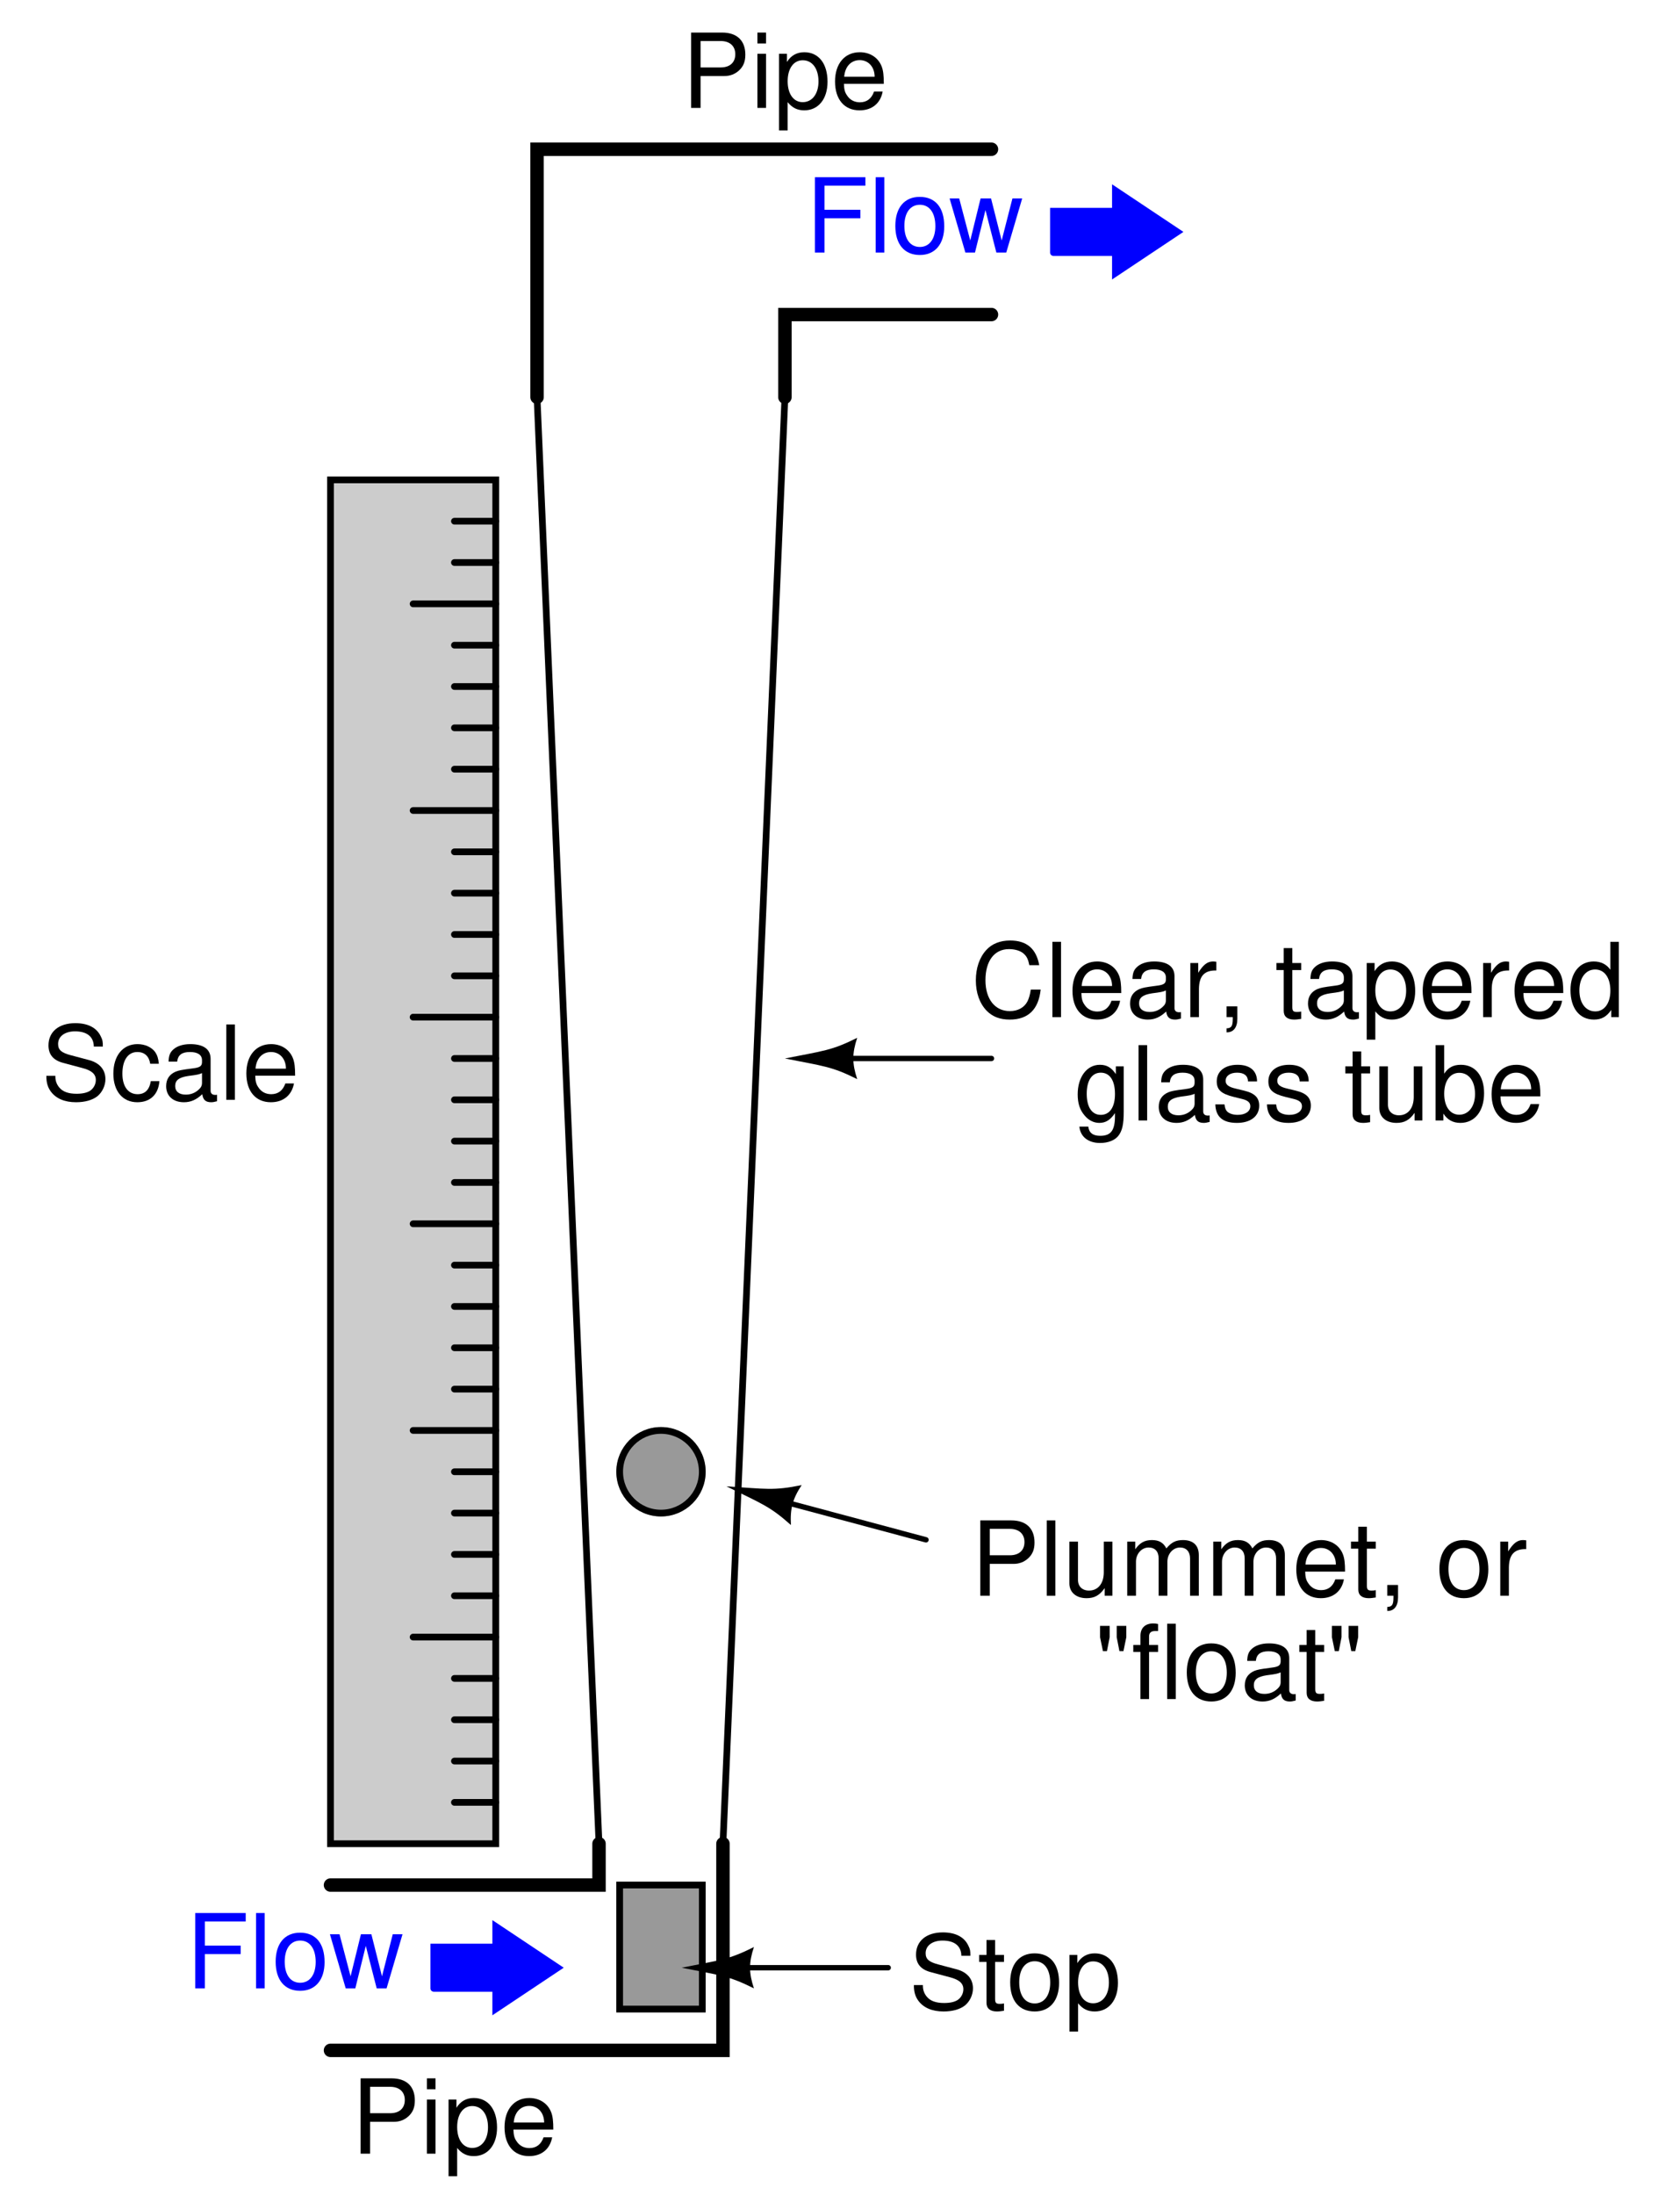 <?xml version="1.0" encoding="UTF-8"?>
<svg xmlns="http://www.w3.org/2000/svg" xmlns:xlink="http://www.w3.org/1999/xlink" viewBox="0 0 183 238.999" version="1.2">
<defs>
<g>
<symbol overflow="visible" id="glyph0-0">
<path style="stroke:none;" d=""/>
</symbol>
<symbol overflow="visible" id="glyph0-1">
<path style="stroke:none;" d="M 2.062 -3.734 L 5.969 -3.734 L 5.969 -4.656 L 2.062 -4.656 L 2.062 -7.281 L 6.516 -7.281 L 6.516 -8.203 L 1.016 -8.203 L 1.016 0 L 2.062 0 Z M 2.062 -3.734 "/>
</symbol>
<symbol overflow="visible" id="glyph0-2">
<path style="stroke:none;" d="M 1.703 -8.203 L 0.766 -8.203 L 0.766 0 L 1.703 0 Z M 1.703 -8.203 "/>
</symbol>
<symbol overflow="visible" id="glyph0-3">
<path style="stroke:none;" d="M 3.062 -6.062 C 1.391 -6.062 0.406 -4.875 0.406 -2.906 C 0.406 -0.906 1.391 0.266 3.078 0.266 C 4.734 0.266 5.734 -0.922 5.734 -2.859 C 5.734 -4.906 4.766 -6.062 3.062 -6.062 Z M 3.078 -5.203 C 4.125 -5.203 4.766 -4.328 4.766 -2.875 C 4.766 -1.469 4.109 -0.609 3.078 -0.609 C 2.031 -0.609 1.391 -1.469 1.391 -2.906 C 1.391 -4.328 2.031 -5.203 3.078 -5.203 Z M 3.078 -5.203 "/>
</symbol>
<symbol overflow="visible" id="glyph0-4">
<path style="stroke:none;" d="M 6.234 0 L 7.969 -5.891 L 6.906 -5.891 L 5.734 -1.312 L 4.578 -5.891 L 3.438 -5.891 L 2.312 -1.312 L 1.109 -5.891 L 0.062 -5.891 L 1.781 0 L 2.828 0 L 3.969 -4.625 L 5.156 0 Z M 6.234 0 "/>
</symbol>
<symbol overflow="visible" id="glyph0-5">
<path style="stroke:none;" d="M 2.062 -3.469 L 4.641 -3.469 C 5.281 -3.469 5.797 -3.672 6.234 -4.062 C 6.734 -4.516 6.938 -5.047 6.938 -5.797 C 6.938 -7.328 6.031 -8.203 4.406 -8.203 L 1.031 -8.203 L 1.031 0 L 2.062 0 Z M 2.062 -4.406 L 2.062 -7.281 L 4.25 -7.281 C 5.25 -7.281 5.844 -6.734 5.844 -5.844 C 5.844 -4.938 5.25 -4.406 4.25 -4.406 Z M 2.062 -4.406 "/>
</symbol>
<symbol overflow="visible" id="glyph0-6">
<path style="stroke:none;" d="M 5.422 0 L 5.422 -5.891 L 4.484 -5.891 L 4.484 -2.547 C 4.484 -1.344 3.859 -0.562 2.875 -0.562 C 2.141 -0.562 1.672 -1.016 1.672 -1.719 L 1.672 -5.891 L 0.734 -5.891 L 0.734 -1.344 C 0.734 -0.375 1.469 0.266 2.609 0.266 C 3.469 0.266 4.031 -0.047 4.578 -0.828 L 4.578 0 Z M 5.422 0 "/>
</symbol>
<symbol overflow="visible" id="glyph0-7">
<path style="stroke:none;" d="M 0.781 -5.891 L 0.781 0 L 1.734 0 L 1.734 -3.703 C 1.734 -4.562 2.344 -5.25 3.109 -5.25 C 3.812 -5.25 4.203 -4.812 4.203 -4.062 L 4.203 0 L 5.156 0 L 5.156 -3.703 C 5.156 -4.562 5.766 -5.25 6.531 -5.25 C 7.219 -5.25 7.625 -4.797 7.625 -4.062 L 7.625 0 L 8.578 0 L 8.578 -4.422 C 8.578 -5.484 7.969 -6.062 6.859 -6.062 C 6.078 -6.062 5.609 -5.828 5.047 -5.156 C 4.703 -5.797 4.234 -6.062 3.469 -6.062 C 2.672 -6.062 2.156 -5.766 1.656 -5.062 L 1.656 -5.891 Z M 0.781 -5.891 "/>
</symbol>
<symbol overflow="visible" id="glyph0-8">
<path style="stroke:none;" d="M 5.766 -2.625 C 5.766 -3.531 5.703 -4.078 5.531 -4.516 C 5.156 -5.484 4.25 -6.062 3.156 -6.062 C 1.5 -6.062 0.453 -4.812 0.453 -2.875 C 0.453 -0.922 1.469 0.266 3.125 0.266 C 4.484 0.266 5.406 -0.5 5.641 -1.781 L 4.703 -1.781 C 4.438 -1.016 3.922 -0.609 3.156 -0.609 C 2.562 -0.609 2.062 -0.875 1.75 -1.375 C 1.516 -1.703 1.438 -2.047 1.422 -2.625 Z M 1.453 -3.391 C 1.531 -4.484 2.188 -5.203 3.141 -5.203 C 4.094 -5.203 4.766 -4.453 4.766 -3.391 Z M 1.453 -3.391 "/>
</symbol>
<symbol overflow="visible" id="glyph0-9">
<path style="stroke:none;" d="M 2.859 -5.891 L 1.891 -5.891 L 1.891 -7.516 L 0.953 -7.516 L 0.953 -5.891 L 0.156 -5.891 L 0.156 -5.125 L 0.953 -5.125 L 0.953 -0.672 C 0.953 -0.062 1.359 0.266 2.094 0.266 C 2.344 0.266 2.547 0.234 2.859 0.188 L 2.859 -0.609 C 2.719 -0.578 2.594 -0.562 2.406 -0.562 C 2 -0.562 1.891 -0.672 1.891 -1.094 L 1.891 -5.125 L 2.859 -5.125 Z M 2.859 -5.891 "/>
</symbol>
<symbol overflow="visible" id="glyph0-10">
<path style="stroke:none;" d="M 0.984 -1.172 L 0.984 0 L 1.656 0 L 1.656 0.203 C 1.656 0.984 1.5 1.203 0.984 1.219 L 0.984 1.656 C 1.719 1.672 2.156 1.141 2.156 0.188 L 2.156 -1.172 Z M 0.984 -1.172 "/>
</symbol>
<symbol overflow="visible" id="glyph0-11">
<path style="stroke:none;" d=""/>
</symbol>
<symbol overflow="visible" id="glyph0-12">
<path style="stroke:none;" d="M 0.781 -5.891 L 0.781 0 L 1.719 0 L 1.719 -3.062 C 1.734 -4.484 2.312 -5.109 3.609 -5.078 L 3.609 -6.031 C 3.453 -6.047 3.359 -6.062 3.25 -6.062 C 2.641 -6.062 2.188 -5.703 1.641 -4.828 L 1.641 -5.891 Z M 0.781 -5.891 "/>
</symbol>
<symbol overflow="visible" id="glyph0-13">
<path style="stroke:none;" d="M 0.578 -7.969 L 0.578 -6.734 L 0.891 -5.219 L 1.328 -5.219 L 1.625 -6.734 L 1.625 -7.969 Z M 2.391 -7.969 L 2.391 -6.734 L 2.688 -5.219 L 3.125 -5.219 L 3.438 -6.734 L 3.438 -7.969 Z M 2.391 -7.969 "/>
</symbol>
<symbol overflow="visible" id="glyph0-14">
<path style="stroke:none;" d="M 2.906 -5.891 L 1.922 -5.891 L 1.922 -6.812 C 1.922 -7.219 2.141 -7.406 2.578 -7.406 C 2.656 -7.406 2.688 -7.406 2.906 -7.406 L 2.906 -8.172 C 2.688 -8.219 2.562 -8.234 2.375 -8.234 C 1.5 -8.234 0.984 -7.734 0.984 -6.891 L 0.984 -5.891 L 0.203 -5.891 L 0.203 -5.125 L 0.984 -5.125 L 0.984 0 L 1.922 0 L 1.922 -5.125 L 2.906 -5.125 Z M 2.906 -5.891 "/>
</symbol>
<symbol overflow="visible" id="glyph0-15">
<path style="stroke:none;" d="M 6.016 -0.547 C 5.922 -0.531 5.875 -0.531 5.812 -0.531 C 5.484 -0.531 5.312 -0.703 5.312 -0.984 L 5.312 -4.453 C 5.312 -5.5 4.547 -6.062 3.094 -6.062 C 2.234 -6.062 1.547 -5.812 1.141 -5.375 C 0.859 -5.078 0.75 -4.734 0.734 -4.156 L 1.672 -4.156 C 1.75 -4.875 2.188 -5.203 3.062 -5.203 C 3.922 -5.203 4.375 -4.875 4.375 -4.312 L 4.375 -4.078 C 4.359 -3.672 4.156 -3.516 3.391 -3.422 C 2.062 -3.25 1.875 -3.203 1.5 -3.062 C 0.828 -2.766 0.469 -2.25 0.469 -1.484 C 0.469 -0.422 1.219 0.266 2.406 0.266 C 3.156 0.266 3.75 0 4.406 -0.609 C 4.484 0 4.766 0.266 5.375 0.266 C 5.578 0.266 5.703 0.234 6.016 0.156 Z M 4.375 -1.859 C 4.375 -1.547 4.281 -1.344 4 -1.094 C 3.625 -0.75 3.156 -0.562 2.609 -0.562 C 1.875 -0.562 1.453 -0.906 1.453 -1.5 C 1.453 -2.125 1.859 -2.438 2.875 -2.594 C 3.875 -2.719 4.062 -2.766 4.375 -2.906 Z M 4.375 -1.859 "/>
</symbol>
<symbol overflow="visible" id="glyph0-16">
<path style="stroke:none;" d="M 1.688 -5.891 L 0.75 -5.891 L 0.75 0 L 1.688 0 Z M 1.688 -8.203 L 0.75 -8.203 L 0.75 -7.016 L 1.688 -7.016 Z M 1.688 -8.203 "/>
</symbol>
<symbol overflow="visible" id="glyph0-17">
<path style="stroke:none;" d="M 0.609 2.453 L 1.547 2.453 L 1.547 -0.625 C 2.047 -0.016 2.594 0.266 3.359 0.266 C 4.891 0.266 5.891 -0.969 5.891 -2.844 C 5.891 -4.828 4.922 -6.062 3.359 -6.062 C 2.547 -6.062 1.906 -5.703 1.469 -5 L 1.469 -5.891 L 0.609 -5.891 Z M 3.188 -5.188 C 4.234 -5.188 4.906 -4.281 4.906 -2.875 C 4.906 -1.531 4.219 -0.625 3.188 -0.625 C 2.188 -0.625 1.547 -1.516 1.547 -2.906 C 1.547 -4.281 2.188 -5.188 3.188 -5.188 Z M 3.188 -5.188 "/>
</symbol>
<symbol overflow="visible" id="glyph0-18">
<path style="stroke:none;" d="M 7.453 -5.656 C 7.125 -7.453 6.094 -8.344 4.281 -8.344 C 3.188 -8.344 2.297 -7.984 1.688 -7.312 C 0.938 -6.5 0.547 -5.328 0.547 -4 C 0.547 -2.656 0.953 -1.5 1.719 -0.703 C 2.359 -0.047 3.172 0.266 4.234 0.266 C 6.25 0.266 7.375 -0.828 7.609 -3 L 6.531 -3 C 6.453 -2.438 6.328 -2.047 6.172 -1.719 C 5.828 -1.047 5.125 -0.656 4.25 -0.656 C 2.625 -0.656 1.594 -1.969 1.594 -4.016 C 1.594 -6.125 2.562 -7.406 4.156 -7.406 C 4.828 -7.406 5.438 -7.219 5.781 -6.891 C 6.094 -6.609 6.25 -6.281 6.375 -5.656 Z M 7.453 -5.656 "/>
</symbol>
<symbol overflow="visible" id="glyph0-19">
<path style="stroke:none;" d="M 5.562 -8.203 L 4.641 -8.203 L 4.641 -5.156 C 4.234 -5.75 3.609 -6.062 2.828 -6.062 C 1.297 -6.062 0.297 -4.844 0.297 -2.953 C 0.297 -0.969 1.266 0.266 2.859 0.266 C 3.672 0.266 4.234 -0.047 4.734 -0.781 L 4.734 0 L 5.562 0 Z M 2.984 -5.188 C 4 -5.188 4.641 -4.297 4.641 -2.875 C 4.641 -1.516 3.984 -0.625 3 -0.625 C 1.953 -0.625 1.266 -1.531 1.266 -2.906 C 1.266 -4.281 1.953 -5.188 2.984 -5.188 Z M 2.984 -5.188 "/>
</symbol>
<symbol overflow="visible" id="glyph0-20">
<path style="stroke:none;" d="M 4.547 -5.891 L 4.547 -5.047 C 4.078 -5.75 3.562 -6.062 2.812 -6.062 C 1.391 -6.062 0.391 -4.734 0.391 -2.844 C 0.391 -1.859 0.625 -1.141 1.141 -0.547 C 1.578 -0.016 2.141 0.266 2.75 0.266 C 3.453 0.266 3.953 -0.062 4.453 -0.797 L 4.453 -0.5 C 4.453 1.078 4.016 1.672 2.844 1.672 C 2.047 1.672 1.625 1.344 1.547 0.672 L 0.578 0.672 C 0.672 1.766 1.547 2.453 2.828 2.453 C 3.688 2.453 4.406 2.172 4.797 1.703 C 5.25 1.141 5.406 0.422 5.406 -0.969 L 5.406 -5.891 Z M 2.906 -5.203 C 3.891 -5.203 4.453 -4.359 4.453 -2.875 C 4.453 -1.438 3.875 -0.609 2.906 -0.609 C 1.938 -0.609 1.375 -1.453 1.375 -2.906 C 1.375 -4.344 1.938 -5.203 2.906 -5.203 Z M 2.906 -5.203 "/>
</symbol>
<symbol overflow="visible" id="glyph0-21">
<path style="stroke:none;" d="M 4.922 -4.25 C 4.922 -5.406 4.156 -6.062 2.797 -6.062 C 1.422 -6.062 0.531 -5.359 0.531 -4.266 C 0.531 -3.344 1 -2.906 2.391 -2.562 L 3.281 -2.344 C 3.922 -2.188 4.188 -1.953 4.188 -1.547 C 4.188 -0.984 3.641 -0.609 2.812 -0.609 C 2.312 -0.609 1.875 -0.75 1.641 -1 C 1.5 -1.172 1.422 -1.344 1.375 -1.75 L 0.375 -1.75 C 0.422 -0.391 1.188 0.266 2.734 0.266 C 4.219 0.266 5.156 -0.469 5.156 -1.609 C 5.156 -2.484 4.672 -2.969 3.5 -3.25 L 2.594 -3.469 C 1.828 -3.641 1.5 -3.891 1.5 -4.312 C 1.5 -4.859 1.984 -5.203 2.75 -5.203 C 3.516 -5.203 3.922 -4.875 3.938 -4.25 Z M 4.922 -4.25 "/>
</symbol>
<symbol overflow="visible" id="glyph0-22">
<path style="stroke:none;" d="M 0.609 -8.203 L 0.609 0 L 1.453 0 L 1.453 -0.75 C 1.906 -0.062 2.5 0.266 3.312 0.266 C 4.875 0.266 5.891 -1.016 5.891 -2.969 C 5.891 -4.875 4.922 -6.062 3.359 -6.062 C 2.547 -6.062 1.984 -5.766 1.547 -5.094 L 1.547 -8.203 Z M 3.188 -5.188 C 4.234 -5.188 4.906 -4.281 4.906 -2.875 C 4.906 -1.531 4.203 -0.625 3.188 -0.625 C 2.188 -0.625 1.547 -1.516 1.547 -2.906 C 1.547 -4.281 2.188 -5.188 3.188 -5.188 Z M 3.188 -5.188 "/>
</symbol>
<symbol overflow="visible" id="glyph0-23">
<path style="stroke:none;" d="M 6.703 -5.797 C 6.703 -6.359 6.672 -6.516 6.484 -6.891 C 6.047 -7.844 5.078 -8.344 3.703 -8.344 C 1.906 -8.344 0.781 -7.406 0.781 -5.922 C 0.781 -4.922 1.312 -4.297 2.391 -4.016 L 4.438 -3.469 C 5.484 -3.203 5.938 -2.797 5.938 -2.156 C 5.938 -1.703 5.703 -1.266 5.359 -1.016 C 5.031 -0.781 4.516 -0.656 3.844 -0.656 C 2.953 -0.656 2.344 -0.875 1.953 -1.344 C 1.656 -1.703 1.516 -2.109 1.531 -2.609 L 0.547 -2.609 C 0.547 -1.859 0.703 -1.359 1.031 -0.906 C 1.594 -0.141 2.531 0.266 3.781 0.266 C 4.766 0.266 5.562 0.031 6.094 -0.375 C 6.641 -0.812 6.984 -1.547 6.984 -2.25 C 6.984 -3.266 6.359 -4 5.25 -4.312 L 3.188 -4.859 C 2.188 -5.125 1.828 -5.438 1.828 -6.078 C 1.828 -6.906 2.562 -7.453 3.672 -7.453 C 4.969 -7.453 5.703 -6.875 5.719 -5.797 Z M 6.703 -5.797 "/>
</symbol>
<symbol overflow="visible" id="glyph0-24">
<path style="stroke:none;" d="M 5.297 -3.922 C 5.25 -4.484 5.125 -4.859 4.906 -5.188 C 4.5 -5.734 3.797 -6.062 2.969 -6.062 C 1.375 -6.062 0.344 -4.797 0.344 -2.844 C 0.344 -0.938 1.359 0.266 2.953 0.266 C 4.359 0.266 5.25 -0.578 5.359 -2.031 L 4.422 -2.031 C 4.266 -1.078 3.781 -0.609 2.984 -0.609 C 1.953 -0.609 1.328 -1.453 1.328 -2.844 C 1.328 -4.312 1.938 -5.203 2.953 -5.203 C 3.75 -5.203 4.234 -4.734 4.359 -3.922 Z M 5.297 -3.922 "/>
</symbol>
</g>
</defs>
<g id="surface1">
<path style="fill-rule:evenodd;fill:rgb(59.959%,59.959%,59.959%);fill-opacity:1;stroke-width:7.312;stroke-linecap:round;stroke-linejoin:miter;stroke:rgb(59.959%,59.959%,59.959%);stroke-opacity:1;stroke-miterlimit:6;" d="M 760 782.49 C 760 807.334 739.844 827.49 715 827.49 C 690.156 827.49 670 807.334 670 782.49 C 670 757.646 690.156 737.49 715 737.49 C 739.844 737.49 760 757.646 760 782.49 " transform="matrix(0.1,0,0,-0.1,0.5,238.499)"/>
<path style="fill:none;stroke-width:7.312;stroke-linecap:round;stroke-linejoin:miter;stroke:rgb(0%,0%,0%);stroke-opacity:1;stroke-miterlimit:6;" d="M 580 1952.49 L 647.5 377.49 " transform="matrix(0.1,0,0,-0.1,0.5,238.499)"/>
<path style="fill:none;stroke-width:7.312;stroke-linecap:round;stroke-linejoin:miter;stroke:rgb(0%,0%,0%);stroke-opacity:1;stroke-miterlimit:6;" d="M 850 1952.49 L 782.5 377.49 " transform="matrix(0.1,0,0,-0.1,0.5,238.499)"/>
<path style="fill-rule:evenodd;fill:rgb(59.959%,59.959%,59.959%);fill-opacity:1;stroke-width:7.312;stroke-linecap:round;stroke-linejoin:miter;stroke:rgb(59.959%,59.959%,59.959%);stroke-opacity:1;stroke-miterlimit:6;" d="M 670 197.49 L 760 197.49 L 760 332.49 L 670 332.49 Z M 670 197.49 " transform="matrix(0.1,0,0,-0.1,0.5,238.499)"/>
<path style="fill:none;stroke-width:7.312;stroke-linecap:round;stroke-linejoin:miter;stroke:rgb(0%,0%,0%);stroke-opacity:1;stroke-miterlimit:6;" d="M 670 197.49 L 760 197.49 L 760 332.49 L 670 332.49 Z M 670 197.49 " transform="matrix(0.1,0,0,-0.1,0.5,238.499)"/>
<path style="fill:none;stroke-width:7.312;stroke-linecap:round;stroke-linejoin:miter;stroke:rgb(0%,0%,0%);stroke-opacity:1;stroke-miterlimit:6;" d="M 760 782.49 C 760 807.334 739.844 827.49 715 827.49 C 690.156 827.49 670 807.334 670 782.49 C 670 757.646 690.156 737.49 715 737.49 C 739.844 737.49 760 757.646 760 782.49 " transform="matrix(0.1,0,0,-0.1,0.5,238.499)"/>
<path style="fill:none;stroke-width:14.625;stroke-linecap:round;stroke-linejoin:miter;stroke:rgb(0%,0%,0%);stroke-opacity:1;stroke-miterlimit:6;" d="M 355 152.49 L 782.5 152.49 L 782.5 377.49 " transform="matrix(0.1,0,0,-0.1,0.5,238.499)"/>
<path style="fill:none;stroke-width:14.625;stroke-linecap:round;stroke-linejoin:miter;stroke:rgb(0%,0%,0%);stroke-opacity:1;stroke-miterlimit:6;" d="M 355 332.49 L 647.5 332.49 L 647.5 377.49 " transform="matrix(0.1,0,0,-0.1,0.5,238.499)"/>
<path style="fill:none;stroke-width:14.625;stroke-linecap:round;stroke-linejoin:miter;stroke:rgb(0%,0%,0%);stroke-opacity:1;stroke-miterlimit:6;" d="M 1075 2042.49 L 850 2042.49 L 850 1952.49 " transform="matrix(0.1,0,0,-0.1,0.5,238.499)"/>
<path style="fill:none;stroke-width:14.625;stroke-linecap:round;stroke-linejoin:miter;stroke:rgb(0%,0%,0%);stroke-opacity:1;stroke-miterlimit:6;" d="M 580 1952.49 L 580 2222.49 L 1075 2222.49 " transform="matrix(0.1,0,0,-0.1,0.5,238.499)"/>
<path style="fill-rule:evenodd;fill:rgb(0%,0%,100%);fill-opacity:1;stroke-width:7.312;stroke-linecap:round;stroke-linejoin:miter;stroke:rgb(0%,0%,100%);stroke-opacity:1;stroke-miterlimit:6;" d="M 467.5 219.99 L 535 219.99 L 535 197.49 L 602.5 242.49 L 535 287.49 L 535 264.99 L 467.5 264.99 L 467.5 219.99 " transform="matrix(0.1,0,0,-0.1,0.5,238.499)"/>
<g style="fill:rgb(0%,0%,100%);fill-opacity:1;">
  <use xlink:href="#glyph0-1" x="20.25" y="216.499"/>
  <use xlink:href="#glyph0-2" x="27.124" y="216.499"/>
  <use xlink:href="#glyph0-3" x="29.621" y="216.499"/>
  <use xlink:href="#glyph0-4" x="35.876" y="216.499"/>
</g>
<path style="fill-rule:evenodd;fill:rgb(0%,0%,100%);fill-opacity:1;stroke-width:7.312;stroke-linecap:round;stroke-linejoin:miter;stroke:rgb(0%,0%,100%);stroke-opacity:1;stroke-miterlimit:6;" d="M 1142.5 2109.99 L 1210 2109.99 L 1210 2087.49 L 1277.5 2132.49 L 1210 2177.49 L 1210 2154.99 L 1142.5 2154.99 L 1142.5 2109.99 " transform="matrix(0.1,0,0,-0.1,0.5,238.499)"/>
<g style="fill:rgb(0%,0%,100%);fill-opacity:1;">
  <use xlink:href="#glyph0-1" x="87.75" y="27.499"/>
  <use xlink:href="#glyph0-2" x="94.624" y="27.499"/>
  <use xlink:href="#glyph0-3" x="97.121" y="27.499"/>
  <use xlink:href="#glyph0-4" x="103.376" y="27.499"/>
</g>
<path style="fill:none;stroke-width:5.85;stroke-linecap:round;stroke-linejoin:miter;stroke:rgb(0%,0%,0%);stroke-opacity:1;stroke-miterlimit:6;" d="M 840.664 752.06 L 1003.672 708.388 " transform="matrix(0.1,0,0,-0.1,0.5,238.499)"/>
<path style=" stroke:none;fill-rule:evenodd;fill:rgb(0%,0%,0%);fill-opacity:1;" d="M 87.324 161.703 C 84.242 162.332 83.426 162.113 79.133 161.836 C 82.988 163.746 83.805 163.961 86.156 166.051 C 86.051 164.273 86.344 163.188 87.324 161.703 "/>
<g style="fill:rgb(0%,0%,0%);fill-opacity:1;">
  <use xlink:href="#glyph0-5" x="105.75" y="173.749"/>
  <use xlink:href="#glyph0-2" x="113.254" y="173.749"/>
  <use xlink:href="#glyph0-6" x="115.751" y="173.749"/>
  <use xlink:href="#glyph0-7" x="122.006" y="173.749"/>
  <use xlink:href="#glyph0-7" x="131.377" y="173.749"/>
  <use xlink:href="#glyph0-8" x="140.749" y="173.749"/>
  <use xlink:href="#glyph0-9" x="147.004" y="173.749"/>
  <use xlink:href="#glyph0-10" x="150.131" y="173.749"/>
  <use xlink:href="#glyph0-11" x="153.259" y="173.749"/>
  <use xlink:href="#glyph0-3" x="156.386" y="173.749"/>
  <use xlink:href="#glyph0-12" x="162.641" y="173.749"/>
</g>
<g style="fill:rgb(0%,0%,0%);fill-opacity:1;">
  <use xlink:href="#glyph0-13" x="119.25" y="184.999"/>
  <use xlink:href="#glyph0-14" x="123.244" y="184.999"/>
  <use xlink:href="#glyph0-2" x="126.371" y="184.999"/>
  <use xlink:href="#glyph0-3" x="128.869" y="184.999"/>
  <use xlink:href="#glyph0-15" x="135.124" y="184.999"/>
  <use xlink:href="#glyph0-9" x="141.379" y="184.999"/>
  <use xlink:href="#glyph0-13" x="144.506" y="184.999"/>
</g>
<g style="fill:rgb(0%,0%,0%);fill-opacity:1;">
  <use xlink:href="#glyph0-5" x="38.25" y="234.499"/>
  <use xlink:href="#glyph0-16" x="45.754" y="234.499"/>
  <use xlink:href="#glyph0-17" x="48.251" y="234.499"/>
  <use xlink:href="#glyph0-8" x="54.506" y="234.499"/>
</g>
<g style="fill:rgb(0%,0%,0%);fill-opacity:1;">
  <use xlink:href="#glyph0-5" x="74.25" y="11.749"/>
  <use xlink:href="#glyph0-16" x="81.754" y="11.749"/>
  <use xlink:href="#glyph0-17" x="84.251" y="11.749"/>
  <use xlink:href="#glyph0-8" x="90.506" y="11.749"/>
</g>
<path style="fill:none;stroke-width:5.85;stroke-linecap:round;stroke-linejoin:miter;stroke:rgb(0%,0%,0%);stroke-opacity:1;stroke-miterlimit:6;" d="M 906.25 1232.49 L 1075 1232.49 " transform="matrix(0.1,0,0,-0.1,0.5,238.499)"/>
<path style=" stroke:none;fill-rule:evenodd;fill:rgb(0%,0%,0%);fill-opacity:1;" d="M 93.375 113 C 90.562 114.406 89.719 114.406 85.5 115.25 C 89.719 116.094 90.562 116.094 93.375 117.5 C 92.812 115.812 92.812 114.688 93.375 113 "/>
<g style="fill:rgb(0%,0%,0%);fill-opacity:1;">
  <use xlink:href="#glyph0-18" x="105.75" y="110.749"/>
  <use xlink:href="#glyph0-2" x="113.873" y="110.749"/>
  <use xlink:href="#glyph0-8" x="116.37" y="110.749"/>
  <use xlink:href="#glyph0-15" x="122.625" y="110.749"/>
  <use xlink:href="#glyph0-12" x="128.88" y="110.749"/>
  <use xlink:href="#glyph0-10" x="132.626" y="110.749"/>
  <use xlink:href="#glyph0-11" x="135.754" y="110.749"/>
  <use xlink:href="#glyph0-9" x="138.881" y="110.749"/>
  <use xlink:href="#glyph0-15" x="142.009" y="110.749"/>
  <use xlink:href="#glyph0-17" x="148.264" y="110.749"/>
  <use xlink:href="#glyph0-8" x="154.519" y="110.749"/>
  <use xlink:href="#glyph0-12" x="160.774" y="110.749"/>
  <use xlink:href="#glyph0-8" x="164.52" y="110.749"/>
  <use xlink:href="#glyph0-19" x="170.775" y="110.749"/>
</g>
<g style="fill:rgb(0%,0%,0%);fill-opacity:1;">
  <use xlink:href="#glyph0-20" x="117" y="121.999"/>
  <use xlink:href="#glyph0-2" x="123.255" y="121.999"/>
  <use xlink:href="#glyph0-15" x="125.752" y="121.999"/>
  <use xlink:href="#glyph0-21" x="132.007" y="121.999"/>
  <use xlink:href="#glyph0-21" x="137.632" y="121.999"/>
  <use xlink:href="#glyph0-11" x="143.257" y="121.999"/>
  <use xlink:href="#glyph0-9" x="146.385" y="121.999"/>
  <use xlink:href="#glyph0-6" x="149.512" y="121.999"/>
  <use xlink:href="#glyph0-22" x="155.768" y="121.999"/>
  <use xlink:href="#glyph0-8" x="162.023" y="121.999"/>
</g>
<path style="fill-rule:evenodd;fill:rgb(80.077%,80.077%,80.077%);fill-opacity:1;stroke-width:7.312;stroke-linecap:round;stroke-linejoin:miter;stroke:rgb(80.077%,80.077%,80.077%);stroke-opacity:1;stroke-miterlimit:6;" d="M 355 377.49 L 535 377.49 L 535 1862.49 L 355 1862.49 Z M 355 377.49 " transform="matrix(0.1,0,0,-0.1,0.5,238.499)"/>
<path style="fill:none;stroke-width:7.312;stroke-linecap:round;stroke-linejoin:miter;stroke:rgb(0%,0%,0%);stroke-opacity:1;stroke-miterlimit:6;" d="M 490 422.49 L 535 422.49 " transform="matrix(0.1,0,0,-0.1,0.5,238.499)"/>
<path style="fill:none;stroke-width:7.312;stroke-linecap:round;stroke-linejoin:miter;stroke:rgb(0%,0%,0%);stroke-opacity:1;stroke-miterlimit:6;" d="M 490 467.49 L 535 467.49 " transform="matrix(0.1,0,0,-0.1,0.5,238.499)"/>
<path style="fill:none;stroke-width:7.312;stroke-linecap:round;stroke-linejoin:miter;stroke:rgb(0%,0%,0%);stroke-opacity:1;stroke-miterlimit:6;" d="M 490 512.49 L 535 512.49 " transform="matrix(0.1,0,0,-0.1,0.5,238.499)"/>
<path style="fill:none;stroke-width:7.312;stroke-linecap:round;stroke-linejoin:miter;stroke:rgb(0%,0%,0%);stroke-opacity:1;stroke-miterlimit:6;" d="M 490 557.49 L 535 557.49 " transform="matrix(0.1,0,0,-0.1,0.5,238.499)"/>
<path style="fill:none;stroke-width:7.312;stroke-linecap:round;stroke-linejoin:miter;stroke:rgb(0%,0%,0%);stroke-opacity:1;stroke-miterlimit:6;" d="M 445 602.49 L 535 602.49 " transform="matrix(0.1,0,0,-0.1,0.5,238.499)"/>
<path style="fill:none;stroke-width:7.312;stroke-linecap:round;stroke-linejoin:miter;stroke:rgb(0%,0%,0%);stroke-opacity:1;stroke-miterlimit:6;" d="M 490 647.49 L 535 647.49 " transform="matrix(0.1,0,0,-0.1,0.5,238.499)"/>
<path style="fill:none;stroke-width:7.312;stroke-linecap:round;stroke-linejoin:miter;stroke:rgb(0%,0%,0%);stroke-opacity:1;stroke-miterlimit:6;" d="M 490 692.49 L 535 692.49 " transform="matrix(0.1,0,0,-0.1,0.5,238.499)"/>
<path style="fill:none;stroke-width:7.312;stroke-linecap:round;stroke-linejoin:miter;stroke:rgb(0%,0%,0%);stroke-opacity:1;stroke-miterlimit:6;" d="M 490 737.49 L 535 737.49 " transform="matrix(0.1,0,0,-0.1,0.5,238.499)"/>
<path style="fill:none;stroke-width:7.312;stroke-linecap:round;stroke-linejoin:miter;stroke:rgb(0%,0%,0%);stroke-opacity:1;stroke-miterlimit:6;" d="M 490 782.49 L 535 782.49 " transform="matrix(0.1,0,0,-0.1,0.5,238.499)"/>
<path style="fill:none;stroke-width:7.312;stroke-linecap:round;stroke-linejoin:miter;stroke:rgb(0%,0%,0%);stroke-opacity:1;stroke-miterlimit:6;" d="M 445 827.49 L 535 827.49 " transform="matrix(0.1,0,0,-0.1,0.5,238.499)"/>
<path style="fill:none;stroke-width:7.312;stroke-linecap:round;stroke-linejoin:miter;stroke:rgb(0%,0%,0%);stroke-opacity:1;stroke-miterlimit:6;" d="M 490 872.49 L 535 872.49 " transform="matrix(0.1,0,0,-0.1,0.5,238.499)"/>
<path style="fill:none;stroke-width:7.312;stroke-linecap:round;stroke-linejoin:miter;stroke:rgb(0%,0%,0%);stroke-opacity:1;stroke-miterlimit:6;" d="M 490 917.49 L 535 917.49 " transform="matrix(0.1,0,0,-0.1,0.5,238.499)"/>
<path style="fill:none;stroke-width:7.312;stroke-linecap:round;stroke-linejoin:miter;stroke:rgb(0%,0%,0%);stroke-opacity:1;stroke-miterlimit:6;" d="M 490 962.49 L 535 962.49 " transform="matrix(0.1,0,0,-0.1,0.5,238.499)"/>
<path style="fill:none;stroke-width:7.312;stroke-linecap:round;stroke-linejoin:miter;stroke:rgb(0%,0%,0%);stroke-opacity:1;stroke-miterlimit:6;" d="M 490 1007.49 L 535 1007.49 " transform="matrix(0.1,0,0,-0.1,0.5,238.499)"/>
<path style="fill:none;stroke-width:7.312;stroke-linecap:round;stroke-linejoin:miter;stroke:rgb(0%,0%,0%);stroke-opacity:1;stroke-miterlimit:6;" d="M 445 1052.49 L 535 1052.49 " transform="matrix(0.1,0,0,-0.1,0.5,238.499)"/>
<path style="fill:none;stroke-width:7.312;stroke-linecap:round;stroke-linejoin:miter;stroke:rgb(0%,0%,0%);stroke-opacity:1;stroke-miterlimit:6;" d="M 490 1097.49 L 535 1097.49 " transform="matrix(0.1,0,0,-0.1,0.5,238.499)"/>
<path style="fill:none;stroke-width:7.312;stroke-linecap:round;stroke-linejoin:miter;stroke:rgb(0%,0%,0%);stroke-opacity:1;stroke-miterlimit:6;" d="M 490 1142.49 L 535 1142.49 " transform="matrix(0.1,0,0,-0.1,0.5,238.499)"/>
<path style="fill:none;stroke-width:7.312;stroke-linecap:round;stroke-linejoin:miter;stroke:rgb(0%,0%,0%);stroke-opacity:1;stroke-miterlimit:6;" d="M 490 1187.49 L 535 1187.49 " transform="matrix(0.1,0,0,-0.1,0.5,238.499)"/>
<path style="fill:none;stroke-width:7.312;stroke-linecap:round;stroke-linejoin:miter;stroke:rgb(0%,0%,0%);stroke-opacity:1;stroke-miterlimit:6;" d="M 490 1232.49 L 535 1232.49 " transform="matrix(0.1,0,0,-0.1,0.5,238.499)"/>
<path style="fill:none;stroke-width:7.312;stroke-linecap:round;stroke-linejoin:miter;stroke:rgb(0%,0%,0%);stroke-opacity:1;stroke-miterlimit:6;" d="M 445 1277.49 L 535 1277.49 " transform="matrix(0.1,0,0,-0.1,0.5,238.499)"/>
<path style="fill:none;stroke-width:7.312;stroke-linecap:round;stroke-linejoin:miter;stroke:rgb(0%,0%,0%);stroke-opacity:1;stroke-miterlimit:6;" d="M 490 1322.49 L 535 1322.49 " transform="matrix(0.1,0,0,-0.1,0.5,238.499)"/>
<path style="fill:none;stroke-width:7.312;stroke-linecap:round;stroke-linejoin:miter;stroke:rgb(0%,0%,0%);stroke-opacity:1;stroke-miterlimit:6;" d="M 490 1367.49 L 535 1367.49 " transform="matrix(0.1,0,0,-0.1,0.5,238.499)"/>
<path style="fill:none;stroke-width:7.312;stroke-linecap:round;stroke-linejoin:miter;stroke:rgb(0%,0%,0%);stroke-opacity:1;stroke-miterlimit:6;" d="M 490 1412.49 L 535 1412.49 " transform="matrix(0.1,0,0,-0.1,0.5,238.499)"/>
<path style="fill:none;stroke-width:7.312;stroke-linecap:round;stroke-linejoin:miter;stroke:rgb(0%,0%,0%);stroke-opacity:1;stroke-miterlimit:6;" d="M 490 1457.49 L 535 1457.49 " transform="matrix(0.1,0,0,-0.1,0.5,238.499)"/>
<path style="fill:none;stroke-width:7.312;stroke-linecap:round;stroke-linejoin:miter;stroke:rgb(0%,0%,0%);stroke-opacity:1;stroke-miterlimit:6;" d="M 445 1502.49 L 535 1502.49 " transform="matrix(0.1,0,0,-0.1,0.5,238.499)"/>
<path style="fill:none;stroke-width:7.312;stroke-linecap:round;stroke-linejoin:miter;stroke:rgb(0%,0%,0%);stroke-opacity:1;stroke-miterlimit:6;" d="M 490 1547.49 L 535 1547.49 " transform="matrix(0.1,0,0,-0.1,0.5,238.499)"/>
<path style="fill:none;stroke-width:7.312;stroke-linecap:round;stroke-linejoin:miter;stroke:rgb(0%,0%,0%);stroke-opacity:1;stroke-miterlimit:6;" d="M 490 1592.49 L 535 1592.49 " transform="matrix(0.1,0,0,-0.1,0.5,238.499)"/>
<path style="fill:none;stroke-width:7.312;stroke-linecap:round;stroke-linejoin:miter;stroke:rgb(0%,0%,0%);stroke-opacity:1;stroke-miterlimit:6;" d="M 490 1637.49 L 535 1637.49 " transform="matrix(0.1,0,0,-0.1,0.5,238.499)"/>
<path style="fill:none;stroke-width:7.312;stroke-linecap:round;stroke-linejoin:miter;stroke:rgb(0%,0%,0%);stroke-opacity:1;stroke-miterlimit:6;" d="M 490 1682.49 L 535 1682.49 " transform="matrix(0.1,0,0,-0.1,0.5,238.499)"/>
<path style="fill:none;stroke-width:7.312;stroke-linecap:round;stroke-linejoin:miter;stroke:rgb(0%,0%,0%);stroke-opacity:1;stroke-miterlimit:6;" d="M 445 1727.49 L 535 1727.49 " transform="matrix(0.1,0,0,-0.1,0.5,238.499)"/>
<path style="fill:none;stroke-width:7.312;stroke-linecap:round;stroke-linejoin:miter;stroke:rgb(0%,0%,0%);stroke-opacity:1;stroke-miterlimit:6;" d="M 490 1772.49 L 535 1772.49 " transform="matrix(0.1,0,0,-0.1,0.5,238.499)"/>
<path style="fill:none;stroke-width:7.312;stroke-linecap:round;stroke-linejoin:miter;stroke:rgb(0%,0%,0%);stroke-opacity:1;stroke-miterlimit:6;" d="M 490 1817.49 L 535 1817.49 " transform="matrix(0.1,0,0,-0.1,0.5,238.499)"/>
<g style="fill:rgb(0%,0%,0%);fill-opacity:1;">
  <use xlink:href="#glyph0-23" x="4.5" y="119.749"/>
  <use xlink:href="#glyph0-24" x="12.004" y="119.749"/>
  <use xlink:href="#glyph0-15" x="17.629" y="119.749"/>
  <use xlink:href="#glyph0-2" x="23.884" y="119.749"/>
  <use xlink:href="#glyph0-8" x="26.381" y="119.749"/>
</g>
<path style="fill:none;stroke-width:7.312;stroke-linecap:round;stroke-linejoin:miter;stroke:rgb(0%,0%,0%);stroke-opacity:1;stroke-miterlimit:6;" d="M 355 377.49 L 535 377.49 L 535 1862.49 L 355 1862.49 Z M 355 377.49 " transform="matrix(0.1,0,0,-0.1,0.5,238.499)"/>
<path style="fill:none;stroke-width:5.85;stroke-linecap:round;stroke-linejoin:miter;stroke:rgb(0%,0%,0%);stroke-opacity:1;stroke-miterlimit:6;" d="M 793.75 242.49 L 962.5 242.49 " transform="matrix(0.1,0,0,-0.1,0.5,238.499)"/>
<path style=" stroke:none;fill-rule:evenodd;fill:rgb(0%,0%,0%);fill-opacity:1;" d="M 82.125 212 C 79.312 213.406 78.469 213.406 74.25 214.25 C 78.469 215.094 79.312 215.094 82.125 216.5 C 81.562 214.812 81.562 213.688 82.125 212 "/>
<g style="fill:rgb(0%,0%,0%);fill-opacity:1;">
  <use xlink:href="#glyph0-23" x="99" y="218.749"/>
  <use xlink:href="#glyph0-9" x="106.504" y="218.749"/>
  <use xlink:href="#glyph0-3" x="109.631" y="218.749"/>
  <use xlink:href="#glyph0-17" x="115.886" y="218.749"/>
</g>
</g>
</svg>
